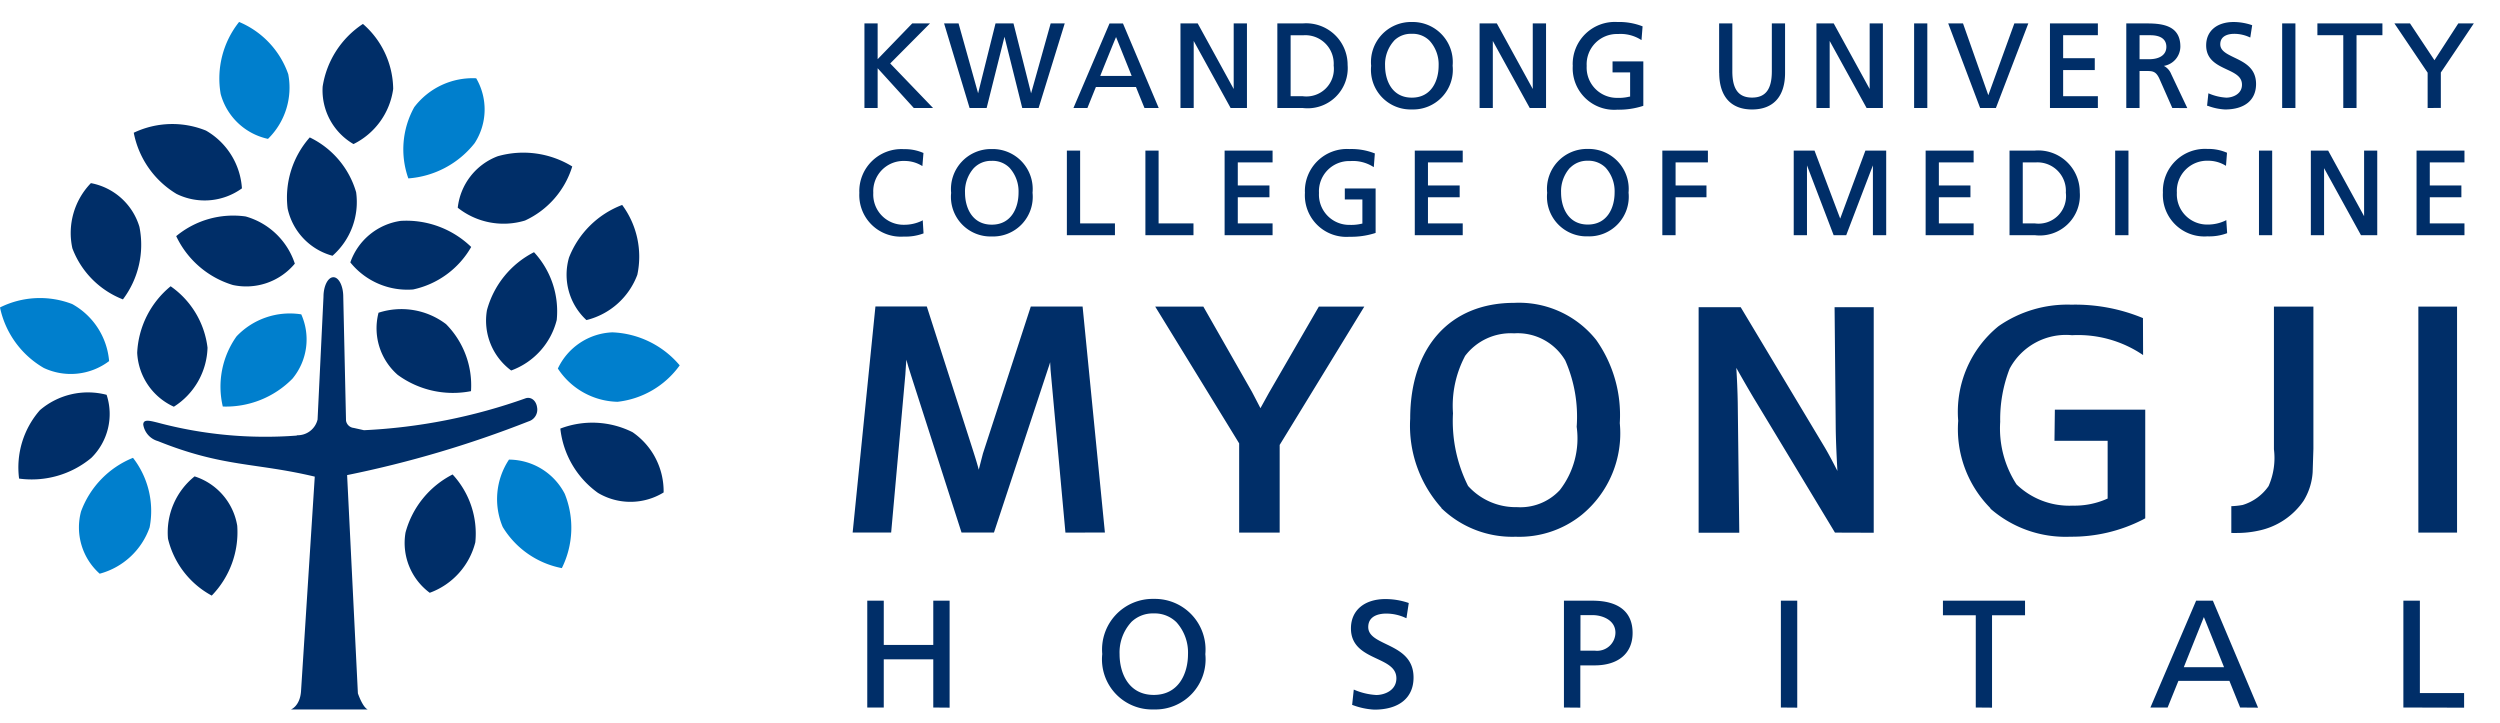 <svg xmlns="http://www.w3.org/2000/svg" width="90.892" height="26.293" viewBox="0 0 90.892 26.293"><defs><style>.a,.c{fill:#002e68;}.b{fill:#007fcd;}.c{stroke:rgba(0,0,0,0);}</style></defs><g transform="translate(-59 -449.207)"><g transform="translate(-367.019 368.631)"><path class="a" d="M433.938,97.81a2.607,2.607,0,0,0-.674,2.369,3.207,3.207,0,0,0,1.838,1.858,3.3,3.3,0,0,0,.6-2.638A2.281,2.281,0,0,0,433.938,97.81Z" transform="translate(-4.614 -10.576)"/><path class="a" d="M486.9,124.756a2.605,2.605,0,0,0-1.13-2.191,3.259,3.259,0,0,0-2.625-.131,3.316,3.316,0,0,0,1.37,2.339A2.305,2.305,0,0,0,486.9,124.756Z" transform="translate(-36.754 -26.276)"/><path class="a" d="M461.735,103.136a2.663,2.663,0,0,0,2.283.984,3.21,3.21,0,0,0,2.111-1.545,3.391,3.391,0,0,0-2.56-.949A2.284,2.284,0,0,0,461.735,103.136Z" transform="translate(-22.979 -13.02)"/><path class="a" d="M484.495,104.224a2.648,2.648,0,0,0,1.85-1.647,3.159,3.159,0,0,0-.551-2.539,3.354,3.354,0,0,0-1.932,1.911A2.244,2.244,0,0,0,484.495,104.224Z" transform="translate(-37.155 -12.011)"/><path class="b" d="M450.1,85.625a2.607,2.607,0,0,0,.737-2.351,3.2,3.2,0,0,0-1.787-1.9,3.3,3.3,0,0,0-.67,2.619A2.282,2.282,0,0,0,450.1,85.625Z" transform="translate(-14.338)"/><path class="a" d="M431.107,119.232a2.683,2.683,0,0,0-2.425.558,3.16,3.16,0,0,0-.757,2.488,3.389,3.389,0,0,0,2.625-.752A2.24,2.24,0,0,0,431.107,119.232Z" transform="translate(-1.212 -24.302)"/><path class="a" d="M444.077,127.711a2.609,2.609,0,0,0-.967,2.267,3.191,3.191,0,0,0,1.59,2.067,3.308,3.308,0,0,0,.927-2.542A2.272,2.272,0,0,0,444.077,127.711Z" transform="translate(-10.983 -29.815)"/><path class="b" d="M469.773,87.093a2.671,2.671,0,0,0-2.252,1.05,3.153,3.153,0,0,0-.215,2.59,3.388,3.388,0,0,0,2.409-1.28A2.249,2.249,0,0,0,469.773,87.093Z" transform="translate(-26.441 -3.671)"/><path class="b" d="M429.986,111.788a2.621,2.621,0,0,0-1.341-2.073,3.256,3.256,0,0,0-2.626.123,3.332,3.332,0,0,0,1.593,2.2A2.309,2.309,0,0,0,429.986,111.788Z" transform="translate(0 -18.084)"/><path class="a" d="M441.336,112.71a2.628,2.628,0,0,0,1.224-2.146,3.181,3.181,0,0,0-1.341-2.233,3.32,3.32,0,0,0-1.216,2.42A2.274,2.274,0,0,0,441.336,112.71Z" transform="translate(-8.996 -17.347)"/><path class="a" d="M456.891,97.456a2.6,2.6,0,0,0,.859-2.309,3.2,3.2,0,0,0-1.686-1.994,3.3,3.3,0,0,0-.805,2.583A2.277,2.277,0,0,0,456.891,97.456Z" transform="translate(-18.783 -7.581)"/><path class="a" d="M448.295,102.825a2.637,2.637,0,0,0-1.787-1.715,3.249,3.249,0,0,0-2.526.715,3.35,3.35,0,0,0,2.06,1.777A2.3,2.3,0,0,0,448.295,102.825Z" transform="translate(-11.557 -12.664)"/><path class="a" d="M443.59,94.1a2.618,2.618,0,0,0-1.307-2.1,3.259,3.259,0,0,0-2.626.078,3.33,3.33,0,0,0,1.555,2.224A2.312,2.312,0,0,0,443.59,94.1Z" transform="translate(-8.775 -6.676)"/><path class="a" d="M472.672,96.672a2.683,2.683,0,0,0,2.445.466,3.194,3.194,0,0,0,1.718-1.966,3.4,3.4,0,0,0-2.709-.372A2.267,2.267,0,0,0,472.672,96.672Z" transform="translate(-30.011 -8.544)"/><path class="b" d="M434.813,130.034a2.649,2.649,0,0,0,1.816-1.685,3.153,3.153,0,0,0-.605-2.528,3.348,3.348,0,0,0-1.889,1.951A2.253,2.253,0,0,0,434.813,130.034Z" transform="translate(-5.17 -28.6)"/><path class="a" d="M464.461,110.788a2.685,2.685,0,0,1,2.454.414,3.159,3.159,0,0,1,.908,2.437,3.4,3.4,0,0,1-2.666-.593A2.25,2.25,0,0,1,464.461,110.788Z" transform="translate(-24.68 -18.842)"/><path class="b" d="M482.9,114.34a2.663,2.663,0,0,0,2.17,1.209,3.222,3.222,0,0,0,2.26-1.325,3.377,3.377,0,0,0-2.449-1.2A2.292,2.292,0,0,0,482.9,114.34Z" transform="translate(-36.599 -20.365)"/><path class="b" d="M477.116,125.977a2.6,2.6,0,0,0-.227,2.45,3.229,3.229,0,0,0,2.149,1.495,3.3,3.3,0,0,0,.106-2.7A2.293,2.293,0,0,0,477.116,125.977Z" transform="translate(-32.592 -28.691)"/><path class="a" d="M476.477,109.155a2.637,2.637,0,0,0,1.656-1.837,3.161,3.161,0,0,0-.826-2.464,3.34,3.34,0,0,0-1.711,2.108A2.254,2.254,0,0,0,476.477,109.155Z" transform="translate(-31.873 -15.109)"/><path class="a" d="M468.177,131.817a2.641,2.641,0,0,0,1.657-1.836,3.163,3.163,0,0,0-.826-2.466,3.345,3.345,0,0,0-1.711,2.109A2.253,2.253,0,0,0,468.177,131.817Z" transform="translate(-26.534 -29.689)"/><path class="a" d="M460.026,85.953a2.631,2.631,0,0,0,1.443-2.006,3.175,3.175,0,0,0-1.1-2.362,3.334,3.334,0,0,0-1.465,2.283A2.26,2.26,0,0,0,460.026,85.953Z" transform="translate(-21.155 -0.139)"/><path class="b" d="M451.442,111.113a2.672,2.672,0,0,0-2.353.8,3.155,3.155,0,0,0-.5,2.551,3.39,3.39,0,0,0,2.534-1.014A2.238,2.238,0,0,0,451.442,111.113Z" transform="translate(-14.47 -19.108)"/><path class="a" d="M454.948,112.15c-.033-.243-.209-.391-.407-.336a20.354,20.354,0,0,1-5.888,1.164l-.371-.083a.316.316,0,0,1-.281-.266l-.1-4.5c0-.395-.161-.713-.359-.713s-.36.318-.36.713l-.215,4.459a.745.745,0,0,1-.755.573l0,.012a15.138,15.138,0,0,1-5.071-.474c-.287-.07-.51-.129-.512.076h0a.745.745,0,0,0,.536.6c2.368.953,3.522.772,5.7,1.291l-.5,7.809c-.041.536-.364.655-.364.655h2.787c-.148-.068-.29-.4-.355-.585l-.392-7.935a39.41,39.41,0,0,0,6.6-1.954A.446.446,0,0,0,454.948,112.15Z" transform="translate(-9.402 -16.761)"/></g><path class="c" d="M-1241.669-93.557l-.016,0,.06-.561.027.011a2.376,2.376,0,0,0,.79.186c.294,0,.732-.162.732-.606,0-.379-.331-.536-.712-.715-.44-.206-.94-.44-.94-1.1s.493-1.067,1.256-1.067a2.6,2.6,0,0,1,.828.137l.018.007-.084.551-.026-.008a1.67,1.67,0,0,0-.714-.159c-.194,0-.649.048-.649.49,0,.306.3.45.647.618.47.227,1,.484,1,1.217s-.521,1.167-1.426,1.167A2.616,2.616,0,0,1-1241.669-93.557Zm-9.1-1.849a1.84,1.84,0,0,1,1.873-2.009,1.841,1.841,0,0,1,1.874,2.009,1.823,1.823,0,0,1-1.874,2.01A1.822,1.822,0,0,1-1250.77-95.406Zm1.05-1.16a1.633,1.633,0,0,0-.421,1.16c0,.684.324,1.482,1.244,1.482s1.244-.8,1.244-1.482a1.641,1.641,0,0,0-.42-1.16,1.122,1.122,0,0,0-.824-.321h-.008A1.116,1.116,0,0,0-1249.721-96.566Zm46.254,3.1V-97.35h.6v3.359h1.608v.531Zm-5.934,0s-.38-.941-.391-.97h-1.853c-.012.028-.393.97-.393.97h-.626L-1211-97.35h.609l1.643,3.889Zm-2.049-1.466h1.463c-.023-.058-.693-1.727-.733-1.823C-1210.758-96.654-1211.428-94.986-1211.449-94.927Zm-7.563,1.466V-96.82h-1.194v-.53h2.985v.53h-1.2v3.359Zm-7.086,0V-97.35h.595v3.889Zm-7.887,0V-97.35h1.031c.959,0,1.465.408,1.465,1.174,0,.737-.516,1.178-1.383,1.178h-.518v1.537Zm.6-2.067h.523a.666.666,0,0,0,.749-.654c0-.468-.493-.638-.825-.638h-.446Zm-23.529,2.067v-1.752h-1.8v1.752h-.6V-97.35h.6v1.609h1.8V-97.35h.594v3.889Zm38.437-7.244a4.077,4.077,0,0,1-1.174-3.178,4.014,4.014,0,0,1,1.465-3.441,4.386,4.386,0,0,1,2.646-.783,6.425,6.425,0,0,1,2.606.488l.005,1.344a4.2,4.2,0,0,0-2.583-.722,2.32,2.32,0,0,0-2.27,1.22,5.078,5.078,0,0,0-.342,1.928,3.737,3.737,0,0,0,.594,2.277,2.764,2.764,0,0,0,2.047.771,2.924,2.924,0,0,0,1.265-.257v-2.1h-1.933l.014-1.132h3.286v3.95l-.09.049a5.666,5.666,0,0,1-2.63.62A4.153,4.153,0,0,1-1218.483-100.7Zm-19.961-.014a4.467,4.467,0,0,1-1.137-3.243c0-2.6,1.448-4.211,3.778-4.211a3.587,3.587,0,0,1,2.986,1.35,4.729,4.729,0,0,1,.856,3.022,3.831,3.831,0,0,1-1.386,3.337,3.615,3.615,0,0,1-2.4.794A3.707,3.707,0,0,1-1238.444-100.719Zm.854-5.514a3.863,3.863,0,0,0-.435,2.074,5.259,5.259,0,0,0,.548,2.642,2.329,2.329,0,0,0,1.777.771,1.957,1.957,0,0,0,1.559-.62,3.066,3.066,0,0,0,.613-2.3,5.074,5.074,0,0,0-.415-2.413h0a2.01,2.01,0,0,0-1.86-.986A2.085,2.085,0,0,0-1237.59-106.233Zm27.863,6.418,0-.966a2.8,2.8,0,0,0,.412-.044,1.771,1.771,0,0,0,.943-.687,2.542,2.542,0,0,0,.194-1.336v-5.189h1.435v5.166l-.027.849a2.248,2.248,0,0,1-.332,1.048,2.626,2.626,0,0,1-1.626,1.081,3.658,3.658,0,0,1-.8.086C-1209.649-99.808-1209.727-99.815-1209.727-99.815Zm6.8-.005v-8.217h1.407v8.217Zm-21.21,0s-2.95-4.889-2.953-4.89c-.2-.337-.43-.735-.634-1.1.025.406.044.823.052,1.265l.056,4.729h-1.478v-8.2h1.529l3.058,5.1c.14.237.308.557.459.853-.026-.456-.053-1.019-.061-1.507l-.042-4.445h1.423v8.2Zm-21.662,0v-3.244c-.049-.085-3.052-4.973-3.052-4.973h1.75l1.764,3.093s.175.333.312.6c.143-.256.324-.588.333-.6l1.79-3.093h1.653s-3.024,4.947-3.077,5.029v3.188Zm-6.316,0-.542-5.93s-.008-.181-.014-.265c-.021.073-.044.146-.064.2l-1.978,5.991h-1.18l-1.833-5.708-.1-.318-.072-.256c-.022.287-.036.527-.036.527l-.517,5.755h-1.4l.828-8.217h1.868l1.689,5.261c.088.277.148.473.2.673.069-.269.141-.546.141-.546l.009-.037,1.742-5.35h1.883l.811,8.217Zm39.9-12.373a1.532,1.532,0,0,1,1.624-1.576,1.674,1.674,0,0,1,.691.132l.016.006-.037.476-.034-.019a1.2,1.2,0,0,0-.611-.166,1.1,1.1,0,0,0-1.141,1.16,1.1,1.1,0,0,0,1.117,1.16,1.482,1.482,0,0,0,.648-.144l.032-.02.031.477-.015.006a1.843,1.843,0,0,1-.7.11A1.51,1.51,0,0,1-1212.207-112.193Zm-22.387.013a1.454,1.454,0,0,1,1.479-1.589,1.455,1.455,0,0,1,1.481,1.589,1.44,1.44,0,0,1-1.481,1.589A1.439,1.439,0,0,1-1234.594-112.18Zm.835-.909a1.281,1.281,0,0,0-.328.909c0,.536.255,1.16.972,1.16s.974-.624.974-1.16a1.281,1.281,0,0,0-.328-.909.883.883,0,0,0-.646-.251h-.008A.87.87,0,0,0-1233.759-113.089Zm-9.642.9a1.531,1.531,0,0,1,1.625-1.576,2.293,2.293,0,0,1,.9.153l.018.005-.038.5-.035-.021a1.382,1.382,0,0,0-.819-.2,1.1,1.1,0,0,0-1.139,1.16,1.1,1.1,0,0,0,1.116,1.16,1.629,1.629,0,0,0,.429-.041.216.216,0,0,1,.033-.006v-.877h-.639v-.4h1.12v1.617l-.017.005a2.86,2.86,0,0,1-.93.134A1.51,1.51,0,0,1-1243.4-112.193Zm-12.862.013a1.455,1.455,0,0,1,1.479-1.589,1.455,1.455,0,0,1,1.481,1.589,1.441,1.441,0,0,1-1.481,1.589A1.439,1.439,0,0,1-1256.263-112.18Zm.836-.909a1.277,1.277,0,0,0-.331.909c0,.536.256,1.16.973,1.16s.973-.624.973-1.16a1.279,1.279,0,0,0-.329-.909.865.865,0,0,0-.644-.251h-.008A.864.864,0,0,0-1255.427-113.089Zm-4.174.9a1.531,1.531,0,0,1,1.624-1.576,1.672,1.672,0,0,1,.691.132l.017.006-.039.476-.034-.019a1.2,1.2,0,0,0-.612-.166,1.1,1.1,0,0,0-1.139,1.16,1.1,1.1,0,0,0,1.116,1.16,1.48,1.48,0,0,0,.648-.144l.034-.02.029.477-.016.006a1.842,1.842,0,0,1-.7.11A1.51,1.51,0,0,1-1259.6-112.193Zm56.616,1.551v-3.075h1.742v.429h-1.261v.839h1.149v.429h-1.149v.949h1.261v.429Zm-2.021,0-1.341-2.436v2.436h-.481v-3.075h.629s1.24,2.26,1.307,2.385v-2.385h.478v3.075Zm-3.708,0v-3.075h.48v3.075Zm-5.228,0v-3.075h.483v3.075Zm-3.841,0v-3.075h.916a1.51,1.51,0,0,1,1.638,1.512,1.458,1.458,0,0,1-1.638,1.563Zm.481-.429h.43a1,1,0,0,0,1.136-1.117,1.033,1.033,0,0,0-1.081-1.1h-.485Zm-3.531.429v-3.075h1.745v.429h-1.264v.839h1.148v.429h-1.148v.949h1.264v.429Zm-1.917,0v-2.537c-.071.18-.97,2.537-.97,2.537h-.458s-.9-2.356-.969-2.537v2.537h-.482v-3.075h.756s.89,2.358.934,2.472c.042-.114.916-2.472.916-2.472h.756v3.075Zm-7.656,0v-3.075h1.657v.429h-1.175v.839h1.123v.429h-1.123v1.378Zm-9,0v-3.075h1.743v.429h-1.264v.839h1.153v.429h-1.153v.949h1.264v.429Zm-6.914,0v-3.075h1.744v.429h-1.265v.839h1.151v.429h-1.151v.949h1.265v.429Zm-2.88,0v-3.075h.48v2.646h1.268v.429Zm-2.855,0v-3.075h.482v2.646h1.266v.429Zm41.472-4.7-.018-.005.048-.453.03.012a1.874,1.874,0,0,0,.62.146c.23,0,.571-.126.571-.47,0-.3-.259-.418-.557-.558-.349-.164-.745-.35-.745-.873s.392-.849,1-.849a2.086,2.086,0,0,1,.654.11l.019.008-.069.446-.027-.011a1.328,1.328,0,0,0-.559-.123c-.153,0-.505.038-.505.38,0,.237.236.349.507.481.373.179.794.381.794.963s-.411.926-1.131.926A2.071,2.071,0,0,1-1210.581-115.344Zm-17.758-1.2v-1.8h.48v1.743c0,.651.227.955.717.955s.719-.3.719-.955v-1.743h.481v1.8c0,.858-.426,1.33-1.2,1.33S-1228.339-115.689-1228.339-116.546Zm-5.323-.272a1.531,1.531,0,0,1,1.624-1.578,2.331,2.331,0,0,1,.9.152l.016.006-.039.5-.035-.021a1.389,1.389,0,0,0-.821-.2,1.1,1.1,0,0,0-1.137,1.16,1.1,1.1,0,0,0,1.116,1.161,1.6,1.6,0,0,0,.427-.042l.036-.005v-.878h-.639v-.4h1.119v1.613l-.017.007a2.857,2.857,0,0,1-.93.135A1.509,1.509,0,0,1-1233.662-116.818Zm-7.329.011a1.456,1.456,0,0,1,1.48-1.589,1.457,1.457,0,0,1,1.483,1.589,1.442,1.442,0,0,1-1.483,1.59A1.44,1.44,0,0,1-1240.992-116.807Zm.836-.91a1.278,1.278,0,0,0-.329.91c0,.537.253,1.161.973,1.161s.974-.625.974-1.161a1.275,1.275,0,0,0-.331-.91.863.863,0,0,0-.643-.25h-.012A.865.865,0,0,0-1240.155-117.716Zm37.575,2.447v-1.283l-1.208-1.792h.567s.851,1.28.889,1.339l.867-1.339h.565l-.025.036s-1.171,1.75-1.175,1.748v1.29Zm-3.067,0v-2.645h-.941v-.429h2.364v.429h-.941v2.645Zm-2.222,0v-3.074h.482v3.074Zm-3.994,0-.469-1.063c-.129-.281-.256-.281-.487-.281h-.235v1.344h-.482v-3.074h.766c.593,0,1.2.1,1.2.844a.718.718,0,0,1-.6.7.567.567,0,0,1,.265.294l.588,1.24Zm-1.191-1.773h.344c.4,0,.631-.168.631-.449s-.214-.423-.582-.423h-.392Zm-3.257,1.773v-3.074h1.742v.429h-1.263v.836h1.15v.43h-1.15v.95h1.263v.429Zm-2.539,0-1.16-3.074h.538l.92,2.61.946-2.61h.508l-1.178,3.074Zm-2.4,0v-3.074h.48v3.074Zm-1.728,0-1.342-2.437v2.437h-.481v-3.074h.628s1.24,2.26,1.307,2.384v-2.384h.48v3.074Zm-12.247,0s-1.275-2.313-1.342-2.437v2.437h-.481v-3.074h.627s1.24,2.26,1.306,2.384v-2.384h.483v3.074Zm-9.176,0v-3.074h.919a1.509,1.509,0,0,1,1.636,1.51,1.458,1.458,0,0,1-1.636,1.564Zm.483-.429h.432a1,1,0,0,0,1.133-1.116,1.033,1.033,0,0,0-1.083-1.1h-.482Zm-2.182.429s-1.274-2.313-1.342-2.437v2.437h-.481v-3.074h.627s1.241,2.26,1.308,2.384v-2.384h.482v3.074Zm-3.132,0s-.3-.734-.308-.763H-1251c-.014.028-.309.763-.309.763h-.508l1.312-3.074h.488l1.3,3.074Zm-1.6-1.166h1.135c-.024-.06-.527-1.313-.568-1.413C-1250.312-117.748-1250.816-116.5-1250.84-116.435Zm-2.844,1.166s-.61-2.447-.645-2.589c-.035.141-.649,2.589-.649,2.589h-.62l-.927-3.074h.526l.711,2.54c.032-.133.633-2.54.633-2.54h.653s.608,2.408.64,2.541c.039-.132.712-2.541.712-2.541h.511l-.949,3.074Zm-3.943,0s-1.235-1.36-1.314-1.445v1.445h-.48v-3.074h.48v1.3l1.257-1.3h.646s-1.414,1.423-1.446,1.455l1.558,1.62Z" transform="translate(1349.844 568.396)"/></g></svg>